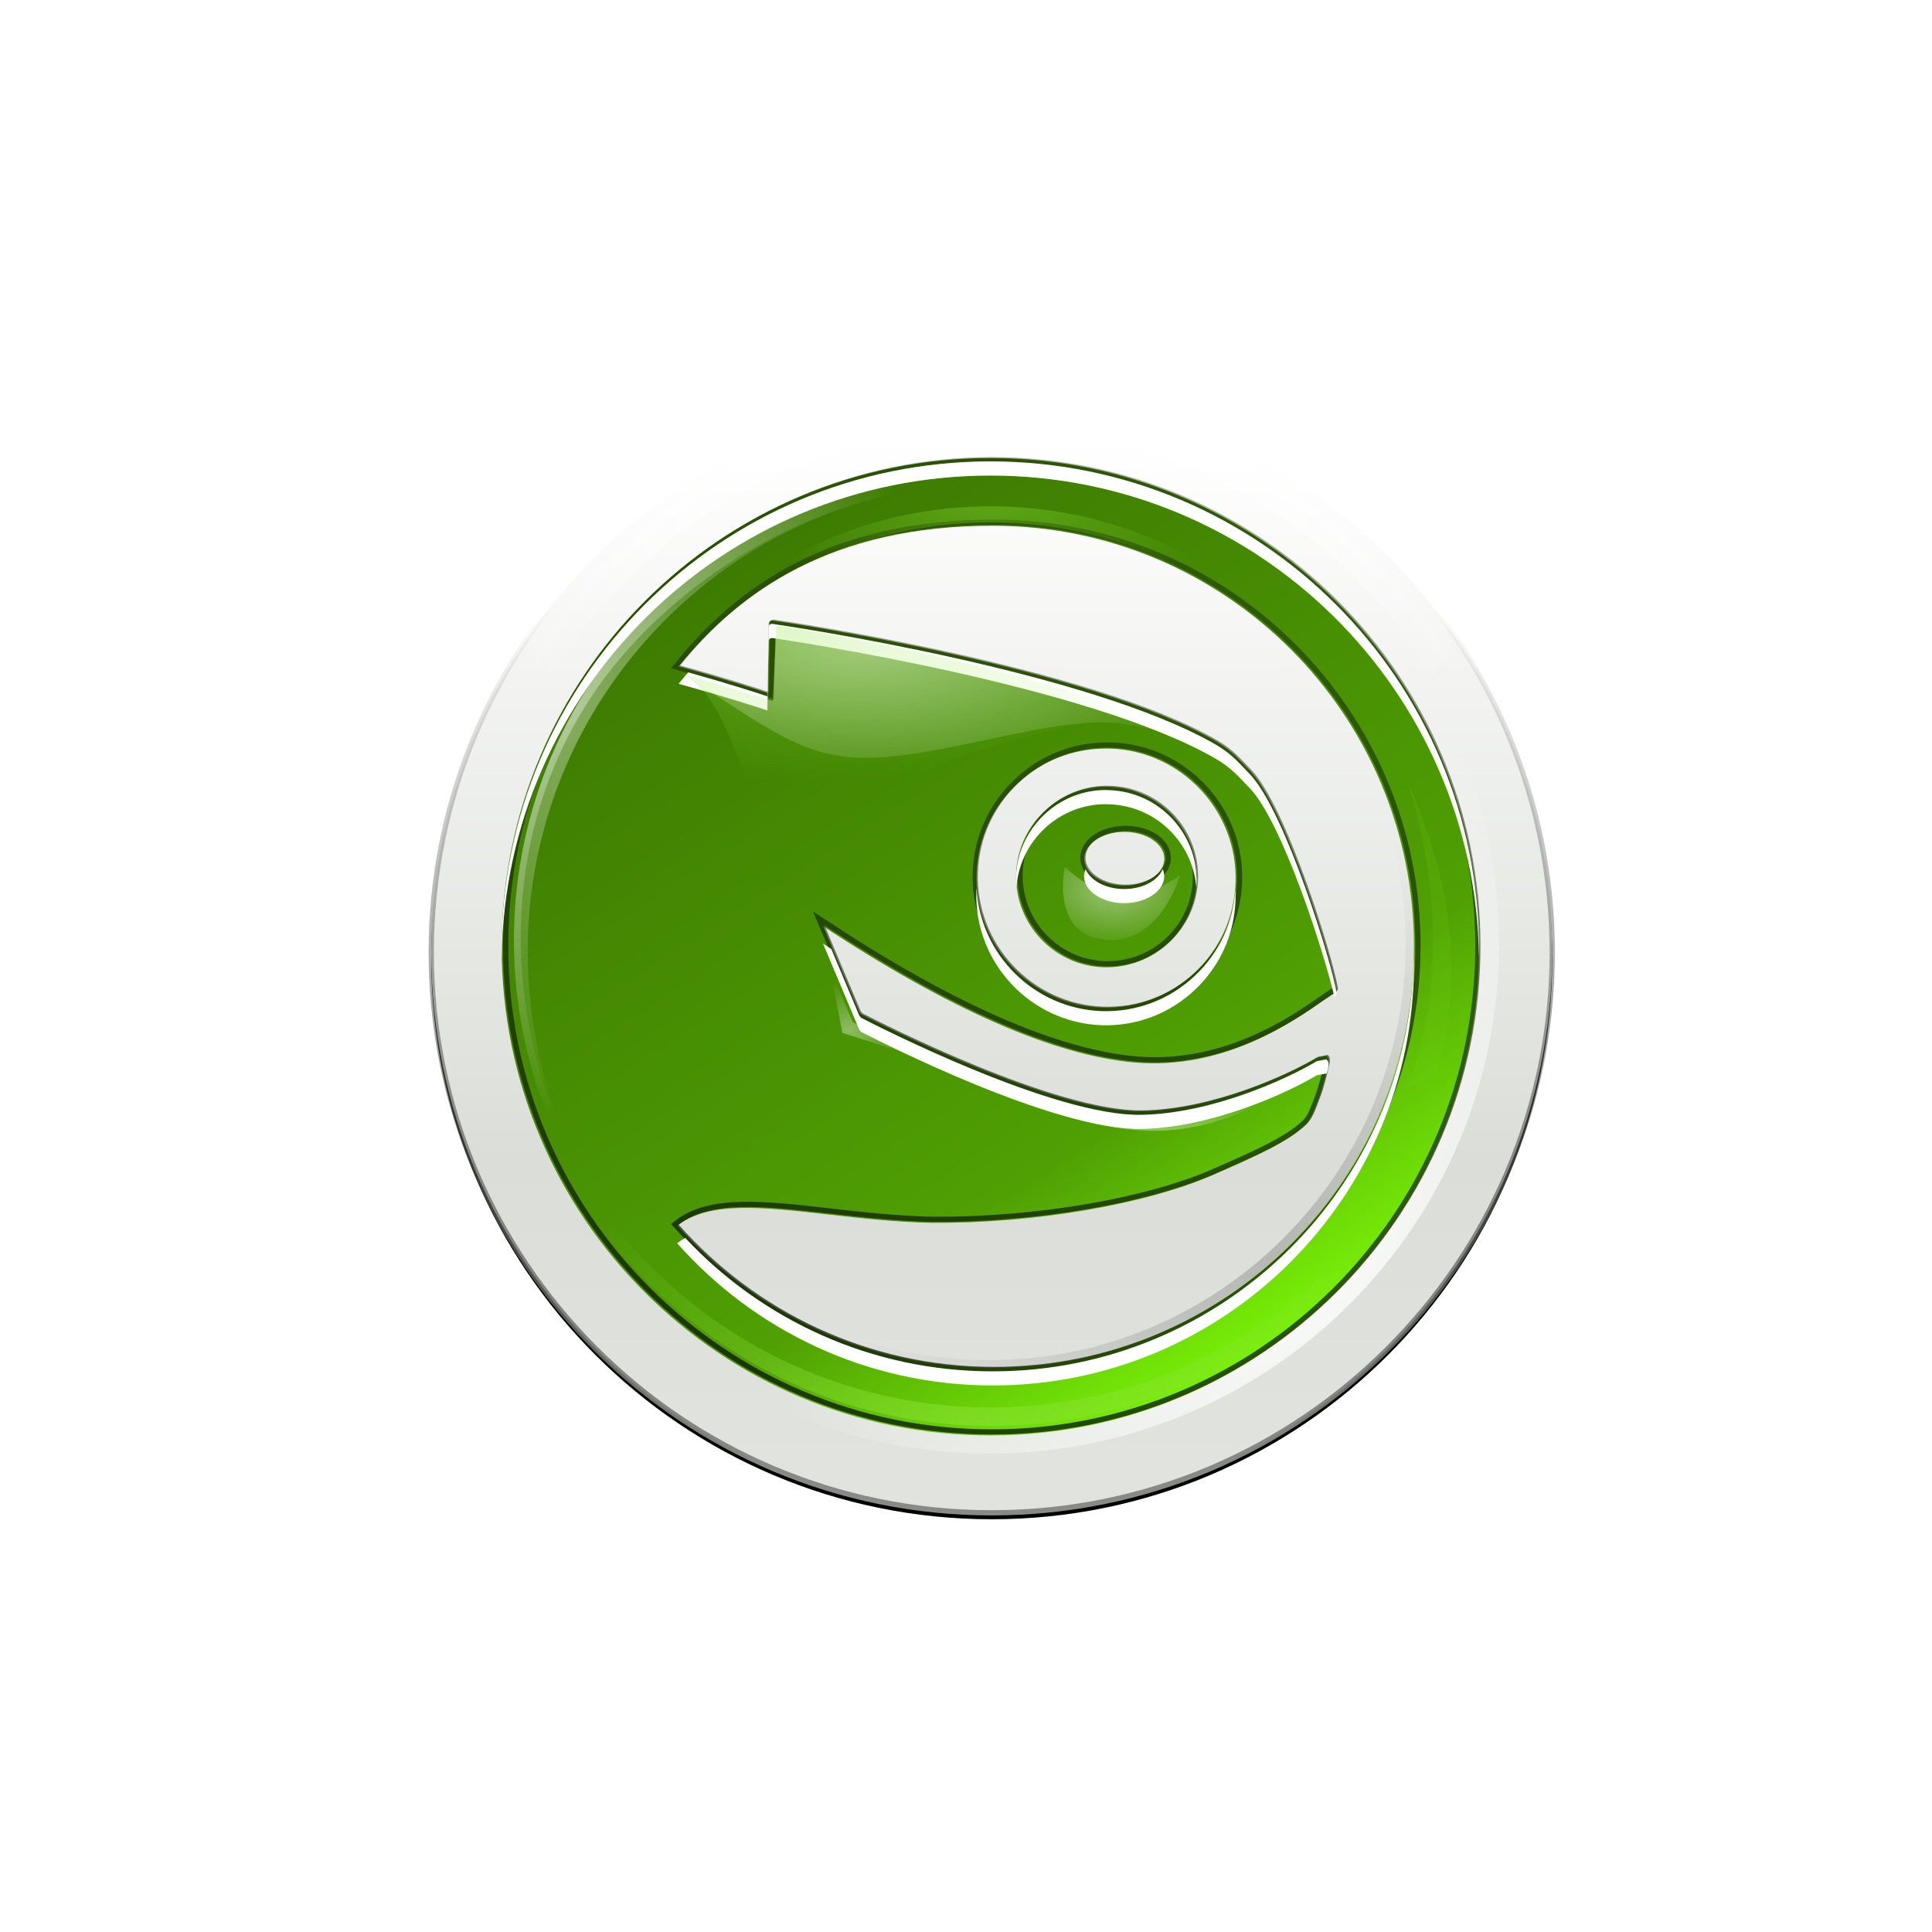 <?xml version="1.0" encoding="UTF-8" standalone="no"?>
<!-- Created with Inkscape (http://www.inkscape.org/) -->
<svg
   xmlns:dc="http://purl.org/dc/elements/1.1/"
   xmlns:cc="http://creativecommons.org/ns#"
   xmlns:rdf="http://www.w3.org/1999/02/22-rdf-syntax-ns#"
   xmlns:svg="http://www.w3.org/2000/svg"
   xmlns="http://www.w3.org/2000/svg"
   xmlns:xlink="http://www.w3.org/1999/xlink"
   xmlns:sodipodi="http://sodipodi.sourceforge.net/DTD/sodipodi-0.dtd"
   xmlns:inkscape="http://www.inkscape.org/namespaces/inkscape"
   width="300"
   height="300"
   id="svg9429"
   sodipodi:version="0.32"
   inkscape:version="0.46+devel"
   version="1.0"
   sodipodi:docname="geeko-button-bling7.svg"
   inkscape:output_extension="org.inkscape.output.svg.inkscape">
  <defs
     id="defs9431">
    <inkscape:perspective
       sodipodi:type="inkscape:persp3d"
       inkscape:vp_x="0 : 526.18109 : 1"
       inkscape:vp_y="0 : 1000 : 0"
       inkscape:vp_z="744.09448 : 526.18109 : 1"
       inkscape:persp3d-origin="372.04724 : 350.78739 : 1"
       id="perspective9437" />
    <inkscape:perspective
       id="perspective9282"
       inkscape:persp3d-origin="0.5 : 0.33333333 : 1"
       inkscape:vp_z="1 : 0.5 : 1"
       inkscape:vp_y="0 : 1000 : 0"
       inkscape:vp_x="0 : 0.5 : 1"
       sodipodi:type="inkscape:persp3d" />
    <filter
       id="filter5036"
       inkscape:collect="always">
      <feGaussianBlur
         id="feGaussianBlur5038"
         stdDeviation="2.052"
         inkscape:collect="always" />
    </filter>
    <linearGradient
       y2="542.914"
       x2="158.156"
       y1="703.109"
       x1="158.156"
       gradientTransform="translate(-28.074,-466.047)"
       gradientUnits="userSpaceOnUse"
       id="linearGradient6095-4"
       xlink:href="#linearGradient3231"
       inkscape:collect="always" />
    <linearGradient
       inkscape:collect="always"
       id="linearGradient3231">
      <stop
         style="stop-color:#e1e4de;stop-opacity:1"
         offset="0"
         id="stop3233" />
      <stop
         id="stop3235"
         offset="0.3"
         style="stop-color:#dbded8;stop-opacity:1;" />
      <stop
         style="stop-color:#ffffff;stop-opacity:1"
         offset="1"
         id="stop3237" />
    </linearGradient>
    <linearGradient
       gradientUnits="userSpaceOnUse"
       y2="103.918"
       x2="130.082"
       y1="237.063"
       x1="130.082"
       id="linearGradient4020"
       xlink:href="#linearGradient4014"
       inkscape:collect="always" />
    <linearGradient
       id="linearGradient4014"
       inkscape:collect="always">
      <stop
         id="stop4016"
         offset="0"
         style="stop-color:#888a85;stop-opacity:1" />
      <stop
         id="stop4018"
         offset="1"
         style="stop-color:#000000;stop-opacity:0;" />
    </linearGradient>
    <radialGradient
       inkscape:collect="always"
       xlink:href="#linearGradient7692-5"
       id="radialGradient4399-8"
       gradientUnits="userSpaceOnUse"
       cx="161.341"
       cy="161.341"
       fx="161.341"
       fy="161.341"
       r="94.57" />
    <linearGradient
       id="linearGradient7692-5"
       inkscape:collect="always">
      <stop
         id="stop7694-3"
         offset="0"
         style="stop-color:#ffffff;stop-opacity:1;" />
      <stop
         id="stop7696-8"
         offset="1"
         style="stop-color:#ffffff;stop-opacity:0;" />
    </linearGradient>
    <radialGradient
       gradientUnits="userSpaceOnUse"
       r="95.13"
       fy="183.062"
       fx="176.801"
       cy="183.062"
       cx="176.801"
       id="radialGradient7722-0"
       xlink:href="#linearGradient7716-4"
       inkscape:collect="always" />
    <linearGradient
       id="linearGradient7716-4"
       inkscape:collect="always">
      <stop
         id="stop7718-9"
         offset="0"
         style="stop-color:#000000;stop-opacity:0.187" />
      <stop
         id="stop7720-6"
         offset="1"
         style="stop-color:#000000;stop-opacity:0;" />
    </linearGradient>
    <linearGradient
       y2="164.392"
       x2="98.727"
       y1="42.15"
       x1="98.727"
       gradientUnits="userSpaceOnUse"
       id="linearGradient6778-8"
       xlink:href="#linearGradient5478-8-7"
       inkscape:collect="always" />
    <linearGradient
       id="linearGradient5478-8-7">
      <stop
         id="stop5480-3-0"
         offset="0"
         style="stop-color:#3a7202;stop-opacity:1;" />
      <stop
         style="stop-color:#4e9c04;stop-opacity:1;"
         offset="0.698"
         id="stop5626-0-2" />
      <stop
         id="stop5628-0-8"
         offset="0.75"
         style="stop-color:#50a004;stop-opacity:1;" />
      <stop
         id="stop5482-5-2"
         offset="1"
         style="stop-color:#7bf508;stop-opacity:1;" />
    </linearGradient>
    <linearGradient
       y2="153.705"
       x2="148.277"
       y1="18.833"
       x1="60.836"
       gradientUnits="userSpaceOnUse"
       id="linearGradient6780-7"
       xlink:href="#linearGradient5478-8-7"
       inkscape:collect="always" />
    <linearGradient
       id="linearGradient9312">
      <stop
         id="stop9314"
         offset="0"
         style="stop-color:#3a7202;stop-opacity:1;" />
      <stop
         style="stop-color:#4e9c04;stop-opacity:1;"
         offset="0.698"
         id="stop9316" />
      <stop
         id="stop9318"
         offset="0.75"
         style="stop-color:#50a004;stop-opacity:1;" />
      <stop
         id="stop9320"
         offset="1"
         style="stop-color:#7bf508;stop-opacity:1;" />
    </linearGradient>
    <linearGradient
       y2="39.739"
       x2="100"
       y1="166.722"
       x1="100"
       gradientUnits="userSpaceOnUse"
       id="linearGradient6782-6"
       xlink:href="#linearGradient5681-1-9"
       inkscape:collect="always" />
    <linearGradient
       id="linearGradient5681-1-9"
       inkscape:collect="always">
      <stop
         id="stop5683-0-5"
         offset="0"
         style="stop-color:#000000;stop-opacity:1;" />
      <stop
         id="stop5685-8-6"
         offset="1"
         style="stop-color:#000000;stop-opacity:0.481" />
    </linearGradient>
    <clipPath
       id="clipPath5677-9-5"
       clipPathUnits="userSpaceOnUse">
      <path
         id="path5679-4-9"
         d="M 100,30.156 C 61.429,30.156 30.156,61.426 30.156,100 c 0,38.574 31.273,69.844 69.844,69.844 38.571,0 69.844,-31.27 69.844,-69.844 0,-38.574 -31.273,-69.844 -69.844,-69.844 z m 0.334,9.673 c 33.234,0 60.197,26.941 60.197,60.171 0,33.234 -26.967,60.171 -60.197,60.171 -17.945,0 -34.047,-7.865 -45.07,-20.323 4.532,-3.518 12.116,-2.66 21.455,-1.595 4.476,0.509 9.577,1.092 14.843,1.209 14.712,0.086 30.541,-2.6 40.311,-6.869 6.316,-2.77 10.36,-4.594 12.888,-6.894 0.911,-0.748 1.39,-1.997 1.878,-3.293 l 0.334,-0.875 c 0.409,-1.047 0.997,-3.299 1.261,-4.528 0.117,-0.538 0.175,-1.116 -0.206,-1.415 l -1.363,0.257 c -4.287,2.571 -14.997,7.467 -25.031,7.666 -12.433,0.26 -37.492,-12.516 -40.105,-13.866 l -0.257,-0.309 c -0.627,-1.495 -4.377,-10.398 -5.171,-12.271 18.037,11.878 32.992,18.452 44.453,19.474 12.743,1.132 22.683,-5.825 26.934,-8.798 0.83,-0.566 1.464,-1.01 1.724,-1.106 l 0.283,-0.463 c -0.705,-4.479 -7.391,-26.154 -12.425,-31.359 -1.396,-1.428 -2.505,-2.817 -4.759,-4.142 C 114.088,60.052 70.821,53.656 68.795,53.36 l -0.334,0.103 -0.129,0.283 c 0,0 -0.162,8.984 -0.18,9.981 -1.485,-0.491 -6.088,-1.999 -12.682,-3.807 8.604,-10.646 21.789,-20.091 44.865,-20.091 z m 15.898,31.848 c 0.307,-0.005 0.617,-0.01 0.926,0 10.208,0.367 18.228,8.964 17.879,19.165 -0.182,4.935 -2.262,9.494 -5.865,12.863 -3.614,3.386 -8.311,5.151 -13.274,4.991 -10.19,-0.381 -18.21,-8.979 -17.879,-19.165 0.174,-4.942 2.266,-9.531 5.891,-12.888 3.385,-3.174 7.717,-4.896 12.322,-4.965 z m -0.489,5.454 c -2.973,0.181 -5.778,1.388 -7.975,3.447 -2.503,2.35 -3.98,5.532 -4.09,8.978 -0.235,7.121 5.337,13.114 12.451,13.377 3.457,0.107 6.737,-1.104 9.261,-3.447 2.517,-2.361 3.983,-5.572 4.09,-9.004 0.239,-7.132 -5.359,-13.102 -12.477,-13.351 -0.431,-0.016 -0.836,-0.026 -1.261,0 z m 3.396,6.457 c 3.162,0 5.711,1.718 5.711,3.833 0,2.104 -2.549,3.833 -5.711,3.833 -3.172,0 -5.737,-1.732 -5.737,-3.833 0,-2.115 2.564,-3.833 5.737,-3.833 z"
         style="font-size:20.488px;fill:#4e9a06;fill-opacity:1;fill-rule:evenodd;stroke:none;font-family:TrebuchetMS-Bold" />
    </clipPath>
    <filter
       id="filter5645-1"
       inkscape:collect="always">
      <feGaussianBlur
         id="feGaussianBlur5647-6"
         stdDeviation="0.705"
         inkscape:collect="always" />
    </filter>
    <radialGradient
       r="102"
       fy="293.599"
       fx="132"
       cy="293.599"
       cx="132"
       gradientTransform="matrix(0.481,0,0,-0.245,376.54,-122.799)"
       gradientUnits="userSpaceOnUse"
       id="radialGradient6784-1"
       xlink:href="#linearGradient5565-1"
       inkscape:collect="always" />
    <linearGradient
       id="linearGradient5565-1"
       inkscape:collect="always">
      <stop
         id="stop5567-7"
         offset="0"
         style="stop-color:#8ae234;stop-opacity:1;" />
      <stop
         id="stop5569-3"
         offset="1"
         style="stop-color:#8ae234;stop-opacity:0;" />
    </linearGradient>
    <filter
       id="filter5556-9"
       inkscape:collect="always">
      <feGaussianBlur
         id="feGaussianBlur5558-8"
         stdDeviation="2.886"
         inkscape:collect="always" />
    </filter>
    <radialGradient
       r="103.844"
       fy="37.25"
       fx="132.011"
       cy="37.25"
       cx="132.011"
       gradientTransform="matrix(0.931,0,0,0.88,317.155,-220.004)"
       gradientUnits="userSpaceOnUse"
       id="radialGradient6786-2"
       xlink:href="#linearGradient5518-6"
       inkscape:collect="always" />
    <linearGradient
       id="linearGradient5518-6"
       inkscape:collect="always">
      <stop
         id="stop5520-8"
         offset="0"
         style="stop-color:#ffffff;stop-opacity:1;" />
      <stop
         id="stop5522-0"
         offset="1"
         style="stop-color:#ffffff;stop-opacity:0;" />
    </linearGradient>
    <radialGradient
       r="102"
       fy="293.599"
       fx="132"
       cy="293.599"
       cx="132"
       gradientTransform="matrix(1.125,0,0,0.573,291.54,-172.524)"
       gradientUnits="userSpaceOnUse"
       id="radialGradient6788-9"
       xlink:href="#linearGradient5565-1"
       inkscape:collect="always" />
    <radialGradient
       r="59.25"
       fy="20.619"
       fx="89.75"
       cy="20.619"
       cx="89.75"
       gradientTransform="matrix(1.497,0,0,0.553,266.339,-180.497)"
       gradientUnits="userSpaceOnUse"
       id="radialGradient6790-6"
       xlink:href="#linearGradient5565-1"
       inkscape:collect="always" />
    <radialGradient
       r="59.25"
       fy="38.507"
       fx="105.75"
       cy="38.507"
       cx="105.75"
       gradientTransform="matrix(1.285,0,0,0.556,279.758,-185.141)"
       gradientUnits="userSpaceOnUse"
       id="radialGradient6792-2"
       xlink:href="#linearGradient5745-5"
       inkscape:collect="always" />
    <linearGradient
       id="linearGradient5745-5"
       inkscape:collect="always">
      <stop
         id="stop5747-7"
         offset="0"
         style="stop-color:#ffffff;stop-opacity:1;" />
      <stop
         id="stop5749-0"
         offset="1"
         style="stop-color:#ffffff;stop-opacity:0;" />
    </linearGradient>
    <radialGradient
       r="12.438"
       fy="117.97"
       fx="158.062"
       cy="117.97"
       cx="158.062"
       gradientTransform="matrix(1.549,0,0,0.968,219.532,-229.114)"
       gradientUnits="userSpaceOnUse"
       id="radialGradient6794-3"
       xlink:href="#linearGradient5755-5"
       inkscape:collect="always" />
    <linearGradient
       id="linearGradient5755-5"
       inkscape:collect="always">
      <stop
         id="stop5757-0"
         offset="0"
         style="stop-color:#ffffff;stop-opacity:1;" />
      <stop
         id="stop5759-5"
         offset="1"
         style="stop-color:#ffffff;stop-opacity:0;" />
    </linearGradient>
    <radialGradient
       r="83.064"
       fy="81.171"
       fx="40.808"
       cy="81.171"
       cx="40.808"
       gradientTransform="matrix(0.931,0,0,0.992,316.689,-232.252)"
       gradientUnits="userSpaceOnUse"
       id="radialGradient6796-5"
       xlink:href="#linearGradient5767-3"
       inkscape:collect="always" />
    <linearGradient
       id="linearGradient5767-3"
       inkscape:collect="always">
      <stop
         id="stop5769-5"
         offset="0"
         style="stop-color:#ffffff;stop-opacity:1;" />
      <stop
         id="stop5771-1"
         offset="1"
         style="stop-color:#ffffff;stop-opacity:0;" />
    </linearGradient>
    <radialGradient
       r="83.064"
       fy="81.171"
       fx="40.808"
       cy="81.171"
       cx="40.808"
       gradientTransform="matrix(0.931,0,0,0.992,316.689,-232.252)"
       gradientUnits="userSpaceOnUse"
       id="radialGradient6798-4"
       xlink:href="#linearGradient5767-3"
       inkscape:collect="always" />
    <filter
       id="filter5825-0"
       height="1.099"
       y="-0.05"
       width="1.694"
       x="-0.347"
       inkscape:collect="always">
      <feGaussianBlur
         id="feGaussianBlur5827-8"
         stdDeviation="1.336"
         inkscape:collect="always" />
    </filter>
    <radialGradient
       r="13"
       fy="146.194"
       fx="98"
       cy="146.194"
       cx="98"
       gradientTransform="matrix(0.931,0,0,0.743,320.879,-195.799)"
       gradientUnits="userSpaceOnUse"
       id="radialGradient6800-9"
       xlink:href="#linearGradient5831-1"
       inkscape:collect="always" />
    <linearGradient
       id="linearGradient5831-1"
       inkscape:collect="always">
      <stop
         id="stop5833-9"
         offset="0"
         style="stop-color:#ffffff;stop-opacity:1;" />
      <stop
         id="stop5835-8"
         offset="1"
         style="stop-color:#ffffff;stop-opacity:0;" />
    </linearGradient>
    <radialGradient
       r="26"
       fy="187.768"
       fx="164.25"
       cy="187.768"
       cx="164.25"
       gradientTransform="matrix(1.227,0,0,0.249,272.349,-113.885)"
       gradientUnits="userSpaceOnUse"
       id="radialGradient6802-2"
       xlink:href="#linearGradient5841-2"
       inkscape:collect="always" />
    <linearGradient
       id="linearGradient5841-2"
       inkscape:collect="always">
      <stop
         id="stop5843-7"
         offset="0"
         style="stop-color:#ffffff;stop-opacity:1;" />
      <stop
         id="stop5845-7"
         offset="1"
         style="stop-color:#ffffff;stop-opacity:0;" />
    </linearGradient>
    <radialGradient
       gradientUnits="userSpaceOnUse"
       r="93.5"
       fy="3.5"
       fx="93"
       cy="3.5"
       cx="93"
       id="radialGradient6813-4"
       xlink:href="#linearGradient6807-5"
       inkscape:collect="always" />
    <linearGradient
       id="linearGradient6807-5"
       inkscape:collect="always">
      <stop
         id="stop6809-1"
         offset="0"
         style="stop-color:#ffffff;stop-opacity:1;" />
      <stop
         id="stop6811-2"
         offset="1"
         style="stop-color:#ffffff;stop-opacity:0;" />
    </linearGradient>
    <radialGradient
       inkscape:collect="always"
       xlink:href="#linearGradient6807-5"
       id="radialGradient4817"
       gradientUnits="userSpaceOnUse"
       cx="93"
       cy="3.5"
       fx="93"
       fy="3.5"
       r="93.5" />
    <filter
       id="filter7700-3"
       inkscape:collect="always">
      <feGaussianBlur
         id="feGaussianBlur7702-2"
         stdDeviation="1.69"
         inkscape:collect="always" />
    </filter>
    <linearGradient
       inkscape:collect="always"
       xlink:href="#linearGradient3231"
       id="linearGradient9723"
       gradientUnits="userSpaceOnUse"
       gradientTransform="translate(-28.074,-466.047)"
       x1="158.156"
       y1="703.109"
       x2="158.156"
       y2="542.914" />
    <linearGradient
       inkscape:collect="always"
       xlink:href="#linearGradient4014"
       id="linearGradient9725"
       gradientUnits="userSpaceOnUse"
       x1="130.082"
       y1="237.063"
       x2="130.082"
       y2="103.918" />
    <radialGradient
       inkscape:collect="always"
       xlink:href="#linearGradient7692-5"
       id="radialGradient9727"
       gradientUnits="userSpaceOnUse"
       cx="161.341"
       cy="161.341"
       fx="161.341"
       fy="161.341"
       r="94.57" />
    <radialGradient
       inkscape:collect="always"
       xlink:href="#linearGradient7716-4"
       id="radialGradient9729"
       gradientUnits="userSpaceOnUse"
       cx="176.801"
       cy="183.062"
       fx="176.801"
       fy="183.062"
       r="95.13" />
    <linearGradient
       inkscape:collect="always"
       xlink:href="#linearGradient5478-8-7"
       id="linearGradient9731"
       gradientUnits="userSpaceOnUse"
       x1="60.836"
       y1="18.833"
       x2="148.277"
       y2="153.705" />
    <linearGradient
       inkscape:collect="always"
       xlink:href="#linearGradient5478-8-7"
       id="linearGradient9733"
       gradientUnits="userSpaceOnUse"
       x1="98.727"
       y1="42.15"
       x2="98.727"
       y2="164.392" />
    <linearGradient
       inkscape:collect="always"
       xlink:href="#linearGradient5681-1-9"
       id="linearGradient9735"
       gradientUnits="userSpaceOnUse"
       x1="100"
       y1="166.722"
       x2="100"
       y2="39.739" />
    <radialGradient
       inkscape:collect="always"
       xlink:href="#linearGradient5565-1"
       id="radialGradient9737"
       gradientUnits="userSpaceOnUse"
       gradientTransform="matrix(0.481,0,0,-0.245,376.54,-122.799)"
       cx="132"
       cy="293.599"
       fx="132"
       fy="293.599"
       r="102" />
    <radialGradient
       inkscape:collect="always"
       xlink:href="#linearGradient5518-6"
       id="radialGradient9739"
       gradientUnits="userSpaceOnUse"
       gradientTransform="matrix(0.931,0,0,0.88,317.155,-220.004)"
       cx="132.011"
       cy="37.25"
       fx="132.011"
       fy="37.25"
       r="103.844" />
    <radialGradient
       inkscape:collect="always"
       xlink:href="#linearGradient5565-1"
       id="radialGradient9741"
       gradientUnits="userSpaceOnUse"
       gradientTransform="matrix(1.125,0,0,0.573,291.54,-172.524)"
       cx="132"
       cy="293.599"
       fx="132"
       fy="293.599"
       r="102" />
    <radialGradient
       inkscape:collect="always"
       xlink:href="#linearGradient5565-1"
       id="radialGradient9743"
       gradientUnits="userSpaceOnUse"
       gradientTransform="matrix(1.497,0,0,0.553,266.339,-180.497)"
       cx="89.75"
       cy="20.619"
       fx="89.75"
       fy="20.619"
       r="59.25" />
    <radialGradient
       inkscape:collect="always"
       xlink:href="#linearGradient5745-5"
       id="radialGradient9745"
       gradientUnits="userSpaceOnUse"
       gradientTransform="matrix(1.285,0,0,0.556,279.758,-185.141)"
       cx="105.75"
       cy="38.507"
       fx="105.75"
       fy="38.507"
       r="59.25" />
    <radialGradient
       inkscape:collect="always"
       xlink:href="#linearGradient5755-5"
       id="radialGradient9747"
       gradientUnits="userSpaceOnUse"
       gradientTransform="matrix(1.549,0,0,0.968,219.532,-229.114)"
       cx="158.062"
       cy="117.97"
       fx="158.062"
       fy="117.97"
       r="12.438" />
    <radialGradient
       inkscape:collect="always"
       xlink:href="#linearGradient5767-3"
       id="radialGradient9749"
       gradientUnits="userSpaceOnUse"
       gradientTransform="matrix(0.931,0,0,0.992,316.689,-232.252)"
       cx="40.808"
       cy="81.171"
       fx="40.808"
       fy="81.171"
       r="83.064" />
    <radialGradient
       inkscape:collect="always"
       xlink:href="#linearGradient5767-3"
       id="radialGradient9751"
       gradientUnits="userSpaceOnUse"
       gradientTransform="matrix(0.931,0,0,0.992,316.689,-232.252)"
       cx="40.808"
       cy="81.171"
       fx="40.808"
       fy="81.171"
       r="83.064" />
    <radialGradient
       inkscape:collect="always"
       xlink:href="#linearGradient5831-1"
       id="radialGradient9753"
       gradientUnits="userSpaceOnUse"
       gradientTransform="matrix(0.931,0,0,0.743,320.879,-195.799)"
       cx="98"
       cy="146.194"
       fx="98"
       fy="146.194"
       r="13" />
    <radialGradient
       inkscape:collect="always"
       xlink:href="#linearGradient5841-2"
       id="radialGradient9755"
       gradientUnits="userSpaceOnUse"
       gradientTransform="matrix(1.227,0,0,0.249,272.349,-113.885)"
       cx="164.25"
       cy="187.768"
       fx="164.25"
       fy="187.768"
       r="26" />
    <radialGradient
       inkscape:collect="always"
       xlink:href="#linearGradient6807-5"
       id="radialGradient9757"
       gradientUnits="userSpaceOnUse"
       cx="93"
       cy="3.5"
       fx="93"
       fy="3.5"
       r="93.5" />
    <radialGradient
       inkscape:collect="always"
       xlink:href="#linearGradient6807-5"
       id="radialGradient9759"
       gradientUnits="userSpaceOnUse"
       cx="93"
       cy="3.5"
       fx="93"
       fy="3.5"
       r="93.5" />
  </defs>
  <sodipodi:namedview
     id="base"
     pagecolor="#ffffff"
     bordercolor="#666666"
     borderopacity="1.0"
     inkscape:pageopacity="0.0"
     inkscape:pageshadow="2"
     inkscape:zoom="1"
     inkscape:cx="195.49703"
     inkscape:cy="170.88246"
     inkscape:document-units="px"
     inkscape:current-layer="g6080"
     showgrid="false"
     borderlayer="true"
     inkscape:showpageshadow="false"
     inkscape:window-width="802"
     inkscape:window-height="624"
     inkscape:window-x="0"
     inkscape:window-y="0" />
  <g
     inkscape:label="Layer 1"
     inkscape:groupmode="layer"
     id="layer1">
    <g
       transform="matrix(0.814,0,0,0.814,287.659,409.687)"
       id="g6080">
      <g
         id="g9698"
         transform="translate(-312.809,-493.544)">
        <path
           transform="matrix(1.229,0,0,1.229,-20.998,-19.818)"
           d="m 225,157 c 0,48.024 -38.976,87 -87,87 -48.024,0 -87,-38.976 -87,-87 0,-48.024 38.976,-87 87,-87 48.024,0 87,38.976 87,87 z"
           sodipodi:ry="87"
           sodipodi:rx="87"
           sodipodi:cy="157"
           sodipodi:cx="138"
           id="path5034"
           style="color:#000000;fill:#000000;fill-opacity:1;fill-rule:nonzero;stroke:none;stroke-width:0.814;marker:none;visibility:visible;display:inline;overflow:visible;filter:url(#filter5036);enable-background:accumulate"
           sodipodi:type="arc" />
        <path
           sodipodi:type="arc"
           style="color:#000000;fill:url(#linearGradient9723);fill-opacity:1;fill-rule:nonzero;stroke:url(#linearGradient9725);stroke-width:0.814;stroke-opacity:1;marker:none;visibility:visible;display:inline;overflow:visible;enable-background:accumulate"
           id="path3190"
           sodipodi:cx="138"
           sodipodi:cy="157"
           sodipodi:rx="87"
           sodipodi:ry="87"
           d="m 225,157 c 0,48.024 -38.976,87 -87,87 -48.024,0 -87,-38.976 -87,-87 0,-48.024 38.976,-87 87,-87 48.024,0 87,38.976 87,87 z"
           transform="matrix(1.229,0,0,1.229,-20.998,-21.047)" />
        <g
           transform="matrix(1.115,0,0,1.115,70.559,-414.629)"
           id="g4664">
          <path
             transform="matrix(0.924,0,0,0.924,-33.943,421.057)"
             d="m 204,112 c 0,50.784 -41.216,92 -92,92 -50.784,0 -92,-41.216 -92,-92 0,-50.784 41.216,-92 92,-92 50.784,0 92,41.216 92,92 z"
             sodipodi:ry="92"
             sodipodi:rx="92"
             sodipodi:cy="112"
             sodipodi:cx="112"
             id="path7690"
             style="color:#000000;fill:none;stroke:url(#radialGradient9727);stroke-width:4.857;stroke-linecap:butt;stroke-linejoin:miter;stroke-miterlimit:4;stroke-opacity:1;stroke-dasharray:none;stroke-dashoffset:0;marker:none;visibility:visible;display:inline;overflow:visible;enable-background:accumulate"
             sodipodi:type="arc" />
          <path
             sodipodi:type="arc"
             style="color:#000000;fill:none;stroke:url(#radialGradient9729);stroke-width:5.617;stroke-linecap:butt;stroke-linejoin:miter;stroke-miterlimit:4;stroke-opacity:1;stroke-dasharray:none;stroke-dashoffset:0;marker:none;visibility:visible;display:inline;overflow:visible;enable-background:accumulate"
             id="path7712"
             sodipodi:cx="112"
             sodipodi:cy="112"
             sodipodi:rx="92"
             sodipodi:ry="92"
             d="m 204,112 c 0,50.784 -41.216,92 -92,92 -50.784,0 -92,-41.216 -92,-92 0,-50.784 41.216,-92 92,-92 50.784,0 92,41.216 92,92 z"
             transform="matrix(0.799,0,0,0.799,-19.943,435.057)" />
          <g
             transform="matrix(0.865,0,0,0.865,-310.853,614.718)"
             id="g6745">
            <g
               id="g4851"
               inkscape:label="Layer 1"
               transform="matrix(1.384,0,0,1.384,301.623,-242.013)"
               style="fill:url(#linearGradient9733);fill-opacity:1">
              <path
                 id="path2445"
                 d="m 100,30.156 c -38.571,0 -69.844,31.27 -69.844,69.844 0,38.574 31.273,69.844 69.844,69.844 38.571,0 69.844,-31.27 69.844,-69.844 0,-38.574 -31.273,-69.844 -69.844,-69.844 z m 0.334,9.673 c 33.234,0 60.197,26.941 60.197,60.171 0,33.234 -26.967,60.171 -60.197,60.171 -17.945,0 -34.047,-7.865 -45.07,-20.323 4.532,-3.518 12.116,-2.66 21.455,-1.595 4.476,0.509 9.577,1.092 14.843,1.209 14.712,0.086 30.541,-2.6 40.311,-6.869 6.316,-2.77 10.36,-4.594 12.888,-6.894 0.911,-0.748 1.39,-1.997 1.878,-3.293 l 0.334,-0.875 c 0.409,-1.047 0.997,-3.299 1.261,-4.528 0.117,-0.538 0.175,-1.116 -0.206,-1.415 l -1.363,0.257 c -4.287,2.571 -14.997,7.467 -25.031,7.666 -12.433,0.26 -37.492,-12.516 -40.105,-13.866 l -0.257,-0.309 c -0.627,-1.495 -4.377,-10.398 -5.171,-12.271 18.037,11.878 32.992,18.452 44.453,19.474 12.743,1.132 22.683,-5.825 26.934,-8.798 0.83,-0.566 1.464,-1.01 1.724,-1.106 l 0.283,-0.463 c -0.705,-4.479 -7.391,-26.154 -12.425,-31.359 -1.396,-1.428 -2.505,-2.817 -4.759,-4.142 C 114.088,60.052 70.821,53.656 68.795,53.36 l -0.334,0.103 -0.129,0.283 c 0,0 -0.162,8.984 -0.18,9.981 -1.485,-0.491 -6.088,-1.999 -12.682,-3.807 8.604,-10.646 21.789,-20.091 44.865,-20.091 z m 15.898,31.848 c 0.307,-0.005 0.617,-0.01 0.926,0 10.208,0.367 18.228,8.964 17.879,19.165 -0.182,4.935 -2.262,9.494 -5.865,12.863 -3.614,3.386 -8.311,5.151 -13.274,4.991 -10.19,-0.381 -18.21,-8.979 -17.879,-19.165 0.174,-4.942 2.266,-9.531 5.891,-12.888 3.385,-3.174 7.717,-4.896 12.322,-4.965 z m -0.489,5.454 c -2.973,0.181 -5.778,1.388 -7.975,3.447 -2.503,2.35 -3.98,5.532 -4.09,8.978 -0.235,7.121 5.337,13.114 12.451,13.377 3.457,0.107 6.737,-1.104 9.261,-3.447 2.517,-2.361 3.983,-5.571 4.09,-9.004 0.239,-7.132 -5.359,-13.102 -12.477,-13.351 -0.431,-0.016 -0.836,-0.026 -1.261,0 z m 3.396,6.457 c 3.162,0 5.711,1.718 5.711,3.833 0,2.104 -2.549,3.833 -5.711,3.833 -3.172,0 -5.737,-1.732 -5.737,-3.833 0,-2.115 2.564,-3.833 5.737,-3.833 z"
                 style="font-size:20.488px;fill:url(#linearGradient9731);fill-opacity:1;fill-rule:evenodd;stroke:none;font-family:TrebuchetMS-Bold" />
            </g>
            <path
               id="path5577"
               d="m 100,30.156 c -38.571,0 -69.844,31.27 -69.844,69.844 0,38.574 31.273,69.844 69.844,69.844 38.571,0 69.844,-31.27 69.844,-69.844 0,-38.574 -31.273,-69.844 -69.844,-69.844 z m 0.334,9.673 c 33.234,0 60.197,26.941 60.197,60.171 0,33.234 -26.967,60.171 -60.197,60.171 -17.945,0 -34.047,-7.865 -45.07,-20.323 4.532,-3.518 12.116,-2.66 21.455,-1.595 4.476,0.509 9.577,1.092 14.843,1.209 14.712,0.086 30.541,-2.6 40.311,-6.869 6.316,-2.77 10.36,-4.594 12.888,-6.894 0.911,-0.748 1.39,-1.997 1.878,-3.293 l 0.334,-0.875 c 0.409,-1.047 0.997,-3.299 1.261,-4.528 0.117,-0.538 0.175,-1.116 -0.206,-1.415 l -1.363,0.257 c -4.287,2.571 -14.997,7.467 -25.031,7.666 -12.433,0.26 -37.492,-12.516 -40.105,-13.866 l -0.257,-0.309 c -0.627,-1.495 -4.377,-10.398 -5.171,-12.271 18.037,11.878 32.992,18.452 44.453,19.474 12.743,1.132 22.683,-5.825 26.934,-8.798 0.83,-0.566 1.464,-1.01 1.724,-1.106 l 0.283,-0.463 c -0.705,-4.479 -7.391,-26.154 -12.425,-31.359 -1.396,-1.428 -2.505,-2.817 -4.759,-4.142 C 114.088,60.052 70.821,53.656 68.795,53.36 l -0.334,0.103 -0.129,0.283 c 0,0 -0.162,8.984 -0.18,9.981 -1.485,-0.491 -6.088,-1.999 -12.682,-3.807 8.604,-10.646 21.789,-20.091 44.865,-20.091 z m 15.898,31.848 c 0.307,-0.005 0.617,-0.01 0.926,0 10.208,0.367 18.228,8.964 17.879,19.165 -0.182,4.935 -2.262,9.494 -5.865,12.863 -3.614,3.386 -8.311,5.151 -13.274,4.991 -10.19,-0.381 -18.21,-8.979 -17.879,-19.165 0.174,-4.942 2.266,-9.531 5.891,-12.888 3.385,-3.174 7.717,-4.896 12.322,-4.965 z m -0.489,5.454 c -2.973,0.181 -5.778,1.388 -7.975,3.447 -2.503,2.35 -3.98,5.532 -4.09,8.978 -0.235,7.121 5.337,13.114 12.451,13.377 3.457,0.107 6.737,-1.104 9.261,-3.447 2.517,-2.361 3.983,-5.571 4.09,-9.004 0.239,-7.132 -5.359,-13.102 -12.477,-13.351 -0.431,-0.016 -0.836,-0.026 -1.261,0 z m 3.396,6.457 c 3.162,0 5.711,1.718 5.711,3.833 0,2.104 -2.549,3.833 -5.711,3.833 -3.172,0 -5.737,-1.732 -5.737,-3.833 0,-2.115 2.564,-3.833 5.737,-3.833 z"
               style="font-size:20.488px;opacity:0.825;fill:none;stroke:url(#linearGradient9735);stroke-width:1.498;stroke-miterlimit:4;stroke-opacity:1;stroke-dasharray:none;filter:url(#filter5645-1);font-family:TrebuchetMS-Bold"
               transform="matrix(1.384,0,0,1.384,301.89,-242.195)"
               clip-path="url(#clipPath5677-9-5)" />
            <path
               id="path5731"
               d="m 357.22,-106.263 c -0.01,-0.53 -0.025,-1.062 -0.025,-1.594 0,-45.746 37.127,-82.874 82.874,-82.874 45.746,0 82.874,37.127 82.874,82.874 0,0.532 -0.015,1.064 -0.025,1.594 -0.85,-45.012 -37.634,-81.28 -82.849,-81.28 -45.214,0 -81.999,36.268 -82.849,81.28 z"
               style="opacity:0.428;color:#000000;fill:url(#radialGradient9737);fill-opacity:1;fill-rule:evenodd;stroke:none;stroke-width:1;marker:none;visibility:visible;display:inline;overflow:visible;enable-background:accumulate" />
            <path
               style="font-size:20.488px;fill:#ffffff;fill-opacity:1;fill-rule:evenodd;stroke:none;filter:url(#filter5556-9);font-family:TrebuchetMS-Bold"
               d="m 419.011,24.863 c -57.347,-1e-6 -103.844,46.492 -103.844,103.844 0,0.5 0.024,1.001 0.031,1.5 0.801,-56.662 46.966,-102.344 103.812,-102.344 56.847,0 103.011,45.682 103.812,102.344 0.007,-0.499 0.031,-1 0.031,-1.5 0,-57.352 -46.497,-103.844 -103.844,-103.844 z m -46.406,34.5 -0.5,0.156 -0.188,0.406 c 1e-5,0 -0.255,13.362 -0.281,14.844 -2.042,-0.676 -8.16,-2.673 -16.812,-5.094 -0.699,0.807 -1.37,1.619 -2.031,2.438 9.804,2.689 16.636,4.926 18.844,5.656 0.026,-1.482 0.281,-14.844 0.281,-14.844 l 0.188,-0.406 0.5,-0.156 c 3.012,0.439 67.344,9.959 94.437,25.75 3.351,1.969 4.987,4.033 7.062,6.156 6.847,7.08 15.73,34.597 18,44.344 0.018,-0.008 0.046,-0.025 0.062,-0.031 l 0.438,-0.688 c -1.048,-6.66 -11.015,-38.886 -18.5,-46.625 -2.075,-2.123 -3.712,-4.187 -7.062,-6.156 -27.093,-15.791 -91.425,-25.311 -94.437,-25.75 z m 70.75,35.312 c -0.31,-0.002 -0.622,0.012 -0.938,0.031 -4.42,0.269 -8.609,2.063 -11.875,5.125 -3.721,3.494 -5.898,8.219 -6.062,13.344 -0.025,0.759 10e-4,1.51 0.062,2.25 0.345,-4.833 2.462,-9.272 6,-12.594 3.266,-3.062 7.455,-4.856 11.875,-5.125 0.631,-0.038 1.234,-0.024 1.875,0 9.823,0.344 17.673,8.013 18.469,17.594 0.018,-0.249 0.055,-0.499 0.062,-0.75 0.355,-10.603 -7.949,-19.473 -18.531,-19.844 -0.32,-0.012 -0.628,-0.029 -0.938,-0.031 z m -4.094,16.813 c -0.199,0.483 -0.344,0.975 -0.344,1.5 0,3.123 3.815,5.719 8.531,5.719 4.701,-1e-5 8.5,-2.59 8.5,-5.719 10e-6,-0.524 -0.115,-1.018 -0.312,-1.5 -0.981,2.41 -4.265,4.219 -8.188,4.219 -3.933,0 -7.198,-1.812 -8.188,-4.219 z m -23.188,4.031 c -0.012,0.208 -0.024,0.417 -0.031,0.625 -0.492,15.145 11.443,27.934 26.594,28.5 7.379,0.238 14.377,-2.403 19.75,-7.438 5.357,-5.008 8.449,-11.788 8.719,-19.125 0.027,-0.8 0.009,-1.589 -0.031,-2.375 -0.418,7.097 -3.482,13.634 -8.688,18.5 -5.373,5.034 -12.371,7.676 -19.75,7.438 -14.351,-0.537 -25.812,-12.041 -26.562,-26.125 z m -32.594,11.812 c 1.181,2.785 6.756,16.027 7.687,18.25 l 0.375,0.469 c 3.886,2.006 41.139,21.011 59.625,20.625 14.918,-0.296 30.845,-7.584 37.219,-11.406 l 2.031,-0.375 c 0.024,0.018 0.041,0.043 0.062,0.062 0.072,-0.306 0.195,-0.713 0.25,-0.969 0.175,-0.799 0.254,-1.649 -0.312,-2.094 l -2.031,0.375 c -6.374,3.822 -22.301,11.11 -37.219,11.406 -18.486,0.386 -55.739,-18.619 -59.625,-20.625 l -0.375,-0.469 c -0.721,-1.72 -3.843,-9.161 -5.937,-14.125 -0.585,-0.38 -1.161,-0.737 -1.75,-1.125 z m 125.5,2.875 c -0.801,48.72 -40.563,87.969 -89.469,87.969 -25.766,0 -48.99,-10.913 -65.312,-28.344 -0.597,0.339 -1.179,0.706 -1.719,1.125 16.389,18.523 40.351,30.219 67.031,30.219 49.406,0 89.5,-40.057 89.5,-89.469 0,-0.501 -0.023,-1.001 -0.031,-1.5 z"
               id="path4856"
               transform="matrix(0.931,0,0,0.931,49.91,-222.757)" />
            <path
               id="path5516"
               d="m 440.078,-199.605 c -53.399,0 -96.696,43.291 -96.696,96.696 0,0.466 0.022,0.933 0.029,1.397 0.746,-52.761 43.733,-95.299 96.667,-95.299 52.934,0 95.92,42.538 96.667,95.299 0.007,-0.464 0.029,-0.931 0.029,-1.397 0,-53.404 -43.296,-96.696 -96.696,-96.696 z m -43.212,32.125 -0.466,0.145 -0.175,0.378 c 10e-6,0 -0.237,12.442 -0.262,13.822 -1.902,-0.629 -7.598,-2.489 -15.655,-4.743 -0.65,0.751 -1.276,1.508 -1.891,2.27 9.129,2.504 15.491,4.587 17.547,5.267 0.025,-1.38 0.262,-13.822 0.262,-13.822 l 0.175,-0.378 0.466,-0.145 c 2.805,0.409 62.709,9.273 87.937,23.978 3.12,1.834 4.644,3.756 6.576,5.732 6.376,6.592 14.647,32.215 16.761,41.291 0.017,-0.007 0.043,-0.024 0.058,-0.029 l 0.407,-0.64 c -0.976,-6.201 -10.256,-36.209 -17.227,-43.416 -1.932,-1.977 -3.456,-3.899 -6.576,-5.732 -25.228,-14.704 -85.132,-23.568 -87.937,-23.978 z m 65.88,32.882 c -0.288,-0.002 -0.579,0.011 -0.873,0.029 -4.116,0.25 -8.017,1.921 -11.058,4.772 -3.465,3.253 -5.492,7.654 -5.645,12.425 -0.023,0.707 10e-4,1.407 0.058,2.095 0.321,-4.501 2.292,-8.634 5.587,-11.727 3.041,-2.851 6.942,-4.522 11.058,-4.772 0.588,-0.036 1.149,-0.022 1.746,0 9.147,0.32 16.457,7.462 17.197,16.383 0.016,-0.232 0.051,-0.465 0.058,-0.698 0.33,-9.873 -7.402,-18.133 -17.256,-18.478 -0.298,-0.011 -0.585,-0.027 -0.873,-0.029 z m -3.812,15.655 c -0.186,0.45 -0.32,0.908 -0.32,1.397 0,2.908 3.552,5.325 7.944,5.325 4.377,-1e-5 7.915,-2.412 7.915,-5.325 10e-6,-0.488 -0.107,-0.948 -0.291,-1.397 -0.914,2.244 -3.971,3.928 -7.624,3.928 -3.663,0 -6.703,-1.688 -7.624,-3.928 z m -21.591,3.754 c -0.011,0.193 -0.022,0.388 -0.029,0.582 -0.458,14.103 10.655,26.011 24.763,26.538 6.871,0.222 13.387,-2.238 18.391,-6.926 4.988,-4.663 7.867,-10.976 8.119,-17.809 0.025,-0.745 0.009,-1.48 -0.029,-2.212 -0.389,6.609 -3.243,12.696 -8.089,17.227 -5.003,4.688 -11.519,7.147 -18.391,6.926 -13.363,-0.5 -24.035,-11.212 -24.734,-24.327 z m -30.35,10.999 c 1.099,2.593 6.291,14.923 7.158,16.994 l 0.349,0.436 c 3.618,1.868 38.308,19.565 55.521,19.205 13.891,-0.276 28.722,-7.062 34.657,-10.621 l 1.891,-0.349 c 0.022,0.017 0.038,0.04 0.058,0.058 0.067,-0.285 0.182,-0.664 0.233,-0.902 0.163,-0.744 0.236,-1.536 -0.291,-1.95 l -1.891,0.349 c -5.935,3.559 -20.766,10.345 -34.657,10.621 -17.213,0.36 -51.903,-17.337 -55.521,-19.205 l -0.349,-0.436 c -0.671,-1.602 -3.579,-8.531 -5.529,-13.153 -0.544,-0.354 -1.081,-0.686 -1.63,-1.048 z m 116.861,2.677 c -0.746,45.366 -37.771,81.913 -83.31,81.913 -23.993,0 -45.618,-10.162 -60.817,-26.393 -0.556,0.315 -1.098,0.657 -1.6,1.048 15.261,17.248 37.573,28.139 62.417,28.139 46.005,0 83.339,-37.3 83.339,-83.31 0,-0.466 -0.021,-0.932 -0.029,-1.397 z"
               style="font-size:20.488px;opacity:0.357;fill:url(#radialGradient9739);fill-opacity:1;fill-rule:evenodd;stroke:none;font-family:TrebuchetMS-Bold" />
            <path
               style="opacity:0.633;color:#000000;fill:url(#radialGradient9741);fill-opacity:1;fill-rule:evenodd;stroke:none;stroke-width:1;marker:none;visibility:visible;display:inline;overflow:visible;enable-background:accumulate"
               d="m 345.118,-105.645 c -0.011,0.607 -0.029,1.217 -0.029,1.827 0,52.428 42.551,94.979 94.979,94.979 52.428,0 94.979,-42.551 94.979,-94.979 0,-0.61 -0.017,-1.22 -0.029,-1.827 -0.974,51.587 -43.132,93.152 -94.95,93.152 -51.819,0 -93.977,-41.565 -94.95,-93.152 z"
               id="path5560" />
            <path
               style="opacity:0.44;color:#000000;fill:url(#radialGradient9743);fill-opacity:1;fill-rule:evenodd;stroke:none;stroke-width:1;marker:none;visibility:visible;display:inline;overflow:visible;enable-background:accumulate"
               d="m 379.31,-157.575 17.692,5.354 0.698,-14.899 c 38.318,6.158 71.661,15.248 91.953,27.237 -24.776,-10.652 -25.099,-10.521 -53.309,-2.095 -17.925,5.354 -20.486,22.581 -20.486,22.581 -29.265,-5.14 -22.625,-29.561 -36.548,-38.178 z"
               id="path5735"
               sodipodi:nodetypes="ccccscc" />
            <path
               sodipodi:nodetypes="ccccsc"
               id="path5743"
               d="m 379.31,-157.575 17.692,5.354 0.698,-14.899 c 38.318,6.158 71.661,15.248 91.953,27.237 -24.776,-10.652 -27.078,-9.571 -54.939,-3.725 -27.851,5.844 -30.533,2.256 -55.404,-13.967 z"
               style="opacity:0.44;color:#000000;fill:url(#radialGradient9745);fill-opacity:1;fill-rule:evenodd;stroke:none;stroke-width:1;marker:none;visibility:visible;display:inline;overflow:visible;enable-background:accumulate" />
            <path
               style="opacity:0.44;color:#000000;fill:url(#radialGradient9747);fill-opacity:1;fill-rule:evenodd;stroke:none;stroke-width:1;marker:none;visibility:visible;display:inline;overflow:visible;enable-background:accumulate"
               d="m 454.734,-119.397 c 6.745,6.276 14.209,7.755 22.814,1.63 0,0 -3.841,13.676 -14.666,12.804 -11.077,-0.893 -8.148,-14.433 -8.148,-14.433 z"
               id="path5753"
               sodipodi:nodetypes="cczc" />
            <path
               id="path5763"
               d="m 500.475,-174.365 c -0.444,-0.394 -0.888,-0.795 -1.341,-1.183 -39.025,-33.333 -97.751,-28.714 -131.084,10.311 -33.333,39.025 -28.714,97.751 10.311,131.084 0.454,0.388 0.919,0.763 1.378,1.14 -37.78,-33.523 -41.915,-91.33 -8.97,-129.901 32.946,-38.571 90.688,-43.525 129.706,-11.451 z"
               style="opacity:0.373;color:#000000;fill:url(#radialGradient9749);fill-opacity:1;fill-rule:evenodd;stroke:none;stroke-width:1;marker:none;visibility:visible;display:inline;overflow:visible;enable-background:accumulate" />
            <path
               style="opacity:0.373;color:#000000;fill:url(#radialGradient9751);fill-opacity:1;fill-rule:evenodd;stroke:none;stroke-width:1;marker:none;visibility:visible;display:inline;overflow:visible;enable-background:accumulate"
               d="m 500.475,-174.365 c -0.444,-0.394 -0.888,-0.795 -1.341,-1.183 -39.025,-33.333 -97.751,-28.714 -131.084,10.311 -33.333,39.025 -28.714,97.751 10.311,131.084 0.454,0.388 0.919,0.763 1.378,1.14 -37.869,-33.549 -44.82,-94.055 -9.901,-131.065 34.811,-36.896 91.619,-42.361 130.637,-10.287 z"
               id="path5775"
               sodipodi:nodetypes="cssscsc" />
            <path
               style="opacity:0.373;color:#000000;fill:#73d216;fill-opacity:1;fill-rule:evenodd;stroke:none;stroke-width:1;marker:none;visibility:visible;display:inline;overflow:visible;filter:url(#filter5825-0);enable-background:accumulate"
               d="m 507.728,157.712 6.01,-2.475 c 6.909,-23.959 1.728,-44.529 -6.01,-62.225 5.699,18.974 8.432,41.837 0,64.7 z"
               id="path5791"
               sodipodi:nodetypes="cccc"
               transform="matrix(0.931,0,0,0.931,49.91,-222.757)" />
            <path
               style="opacity:0.373;color:#000000;fill:url(#radialGradient9753);fill-opacity:1;fill-rule:evenodd;stroke:none;stroke-width:1;marker:none;visibility:visible;display:inline;overflow:visible;enable-background:accumulate"
               d="m 408.409,-98.912 4.423,10.243 19.787,9.079 -21.882,-6.984 -2.328,-12.338 z"
               id="path5829" />
            <path
               style="opacity:0.373;color:#000000;fill:url(#radialGradient9755);fill-opacity:1;fill-rule:evenodd;stroke:none;stroke-width:1;marker:none;visibility:visible;display:inline;overflow:visible;enable-background:accumulate"
               d="m 452.174,-71.675 c 16.78,4.933 32.882,2.746 48.421,-5.354 -16.812,11.855 -32.849,12.096 -48.421,5.354 z"
               id="path5839"
               sodipodi:nodetypes="ccc" />
          </g>
          <path
             transform="matrix(1.021,0,0,1.021,-24.99,424.925)"
             d="m 184,97 c 0,50.232 -40.768,91 -91,91 C 42.768,188 2,147.232 2,97 2,46.768 42.768,6 93,6 c 50.232,0 91,40.768 91,91 z"
             sodipodi:ry="91"
             sodipodi:rx="91"
             sodipodi:cy="97"
             sodipodi:cx="93"
             id="path6805"
             style="color:#000000;fill:none;stroke:url(#radialGradient9757);stroke-width:4.392;stroke-linecap:butt;stroke-linejoin:miter;stroke-miterlimit:4;stroke-opacity:1;stroke-dasharray:none;stroke-dashoffset:0;marker:none;visibility:visible;display:inline;overflow:visible;enable-background:accumulate"
             sodipodi:type="arc" />
          <path
             sodipodi:type="arc"
             style="color:#000000;fill:none;stroke:url(#radialGradient9759);stroke-width:4.534;stroke-linecap:butt;stroke-linejoin:miter;stroke-miterlimit:4;stroke-opacity:1;stroke-dasharray:none;stroke-dashoffset:0;marker:none;visibility:visible;display:inline;overflow:visible;filter:url(#filter7700-3);enable-background:accumulate"
             id="path6815"
             sodipodi:cx="93"
             sodipodi:cy="97"
             sodipodi:rx="91"
             sodipodi:ry="91"
             d="m 184,97 c 0,50.232 -40.768,91 -91,91 C 42.768,188 2,147.232 2,97 2,46.768 42.768,6 93,6 c 50.232,0 91,40.768 91,91 z"
             transform="matrix(0.989,0,0,0.989,-22.004,428.039)" />
        </g>
      </g>
    </g>
  </g>
</svg>
